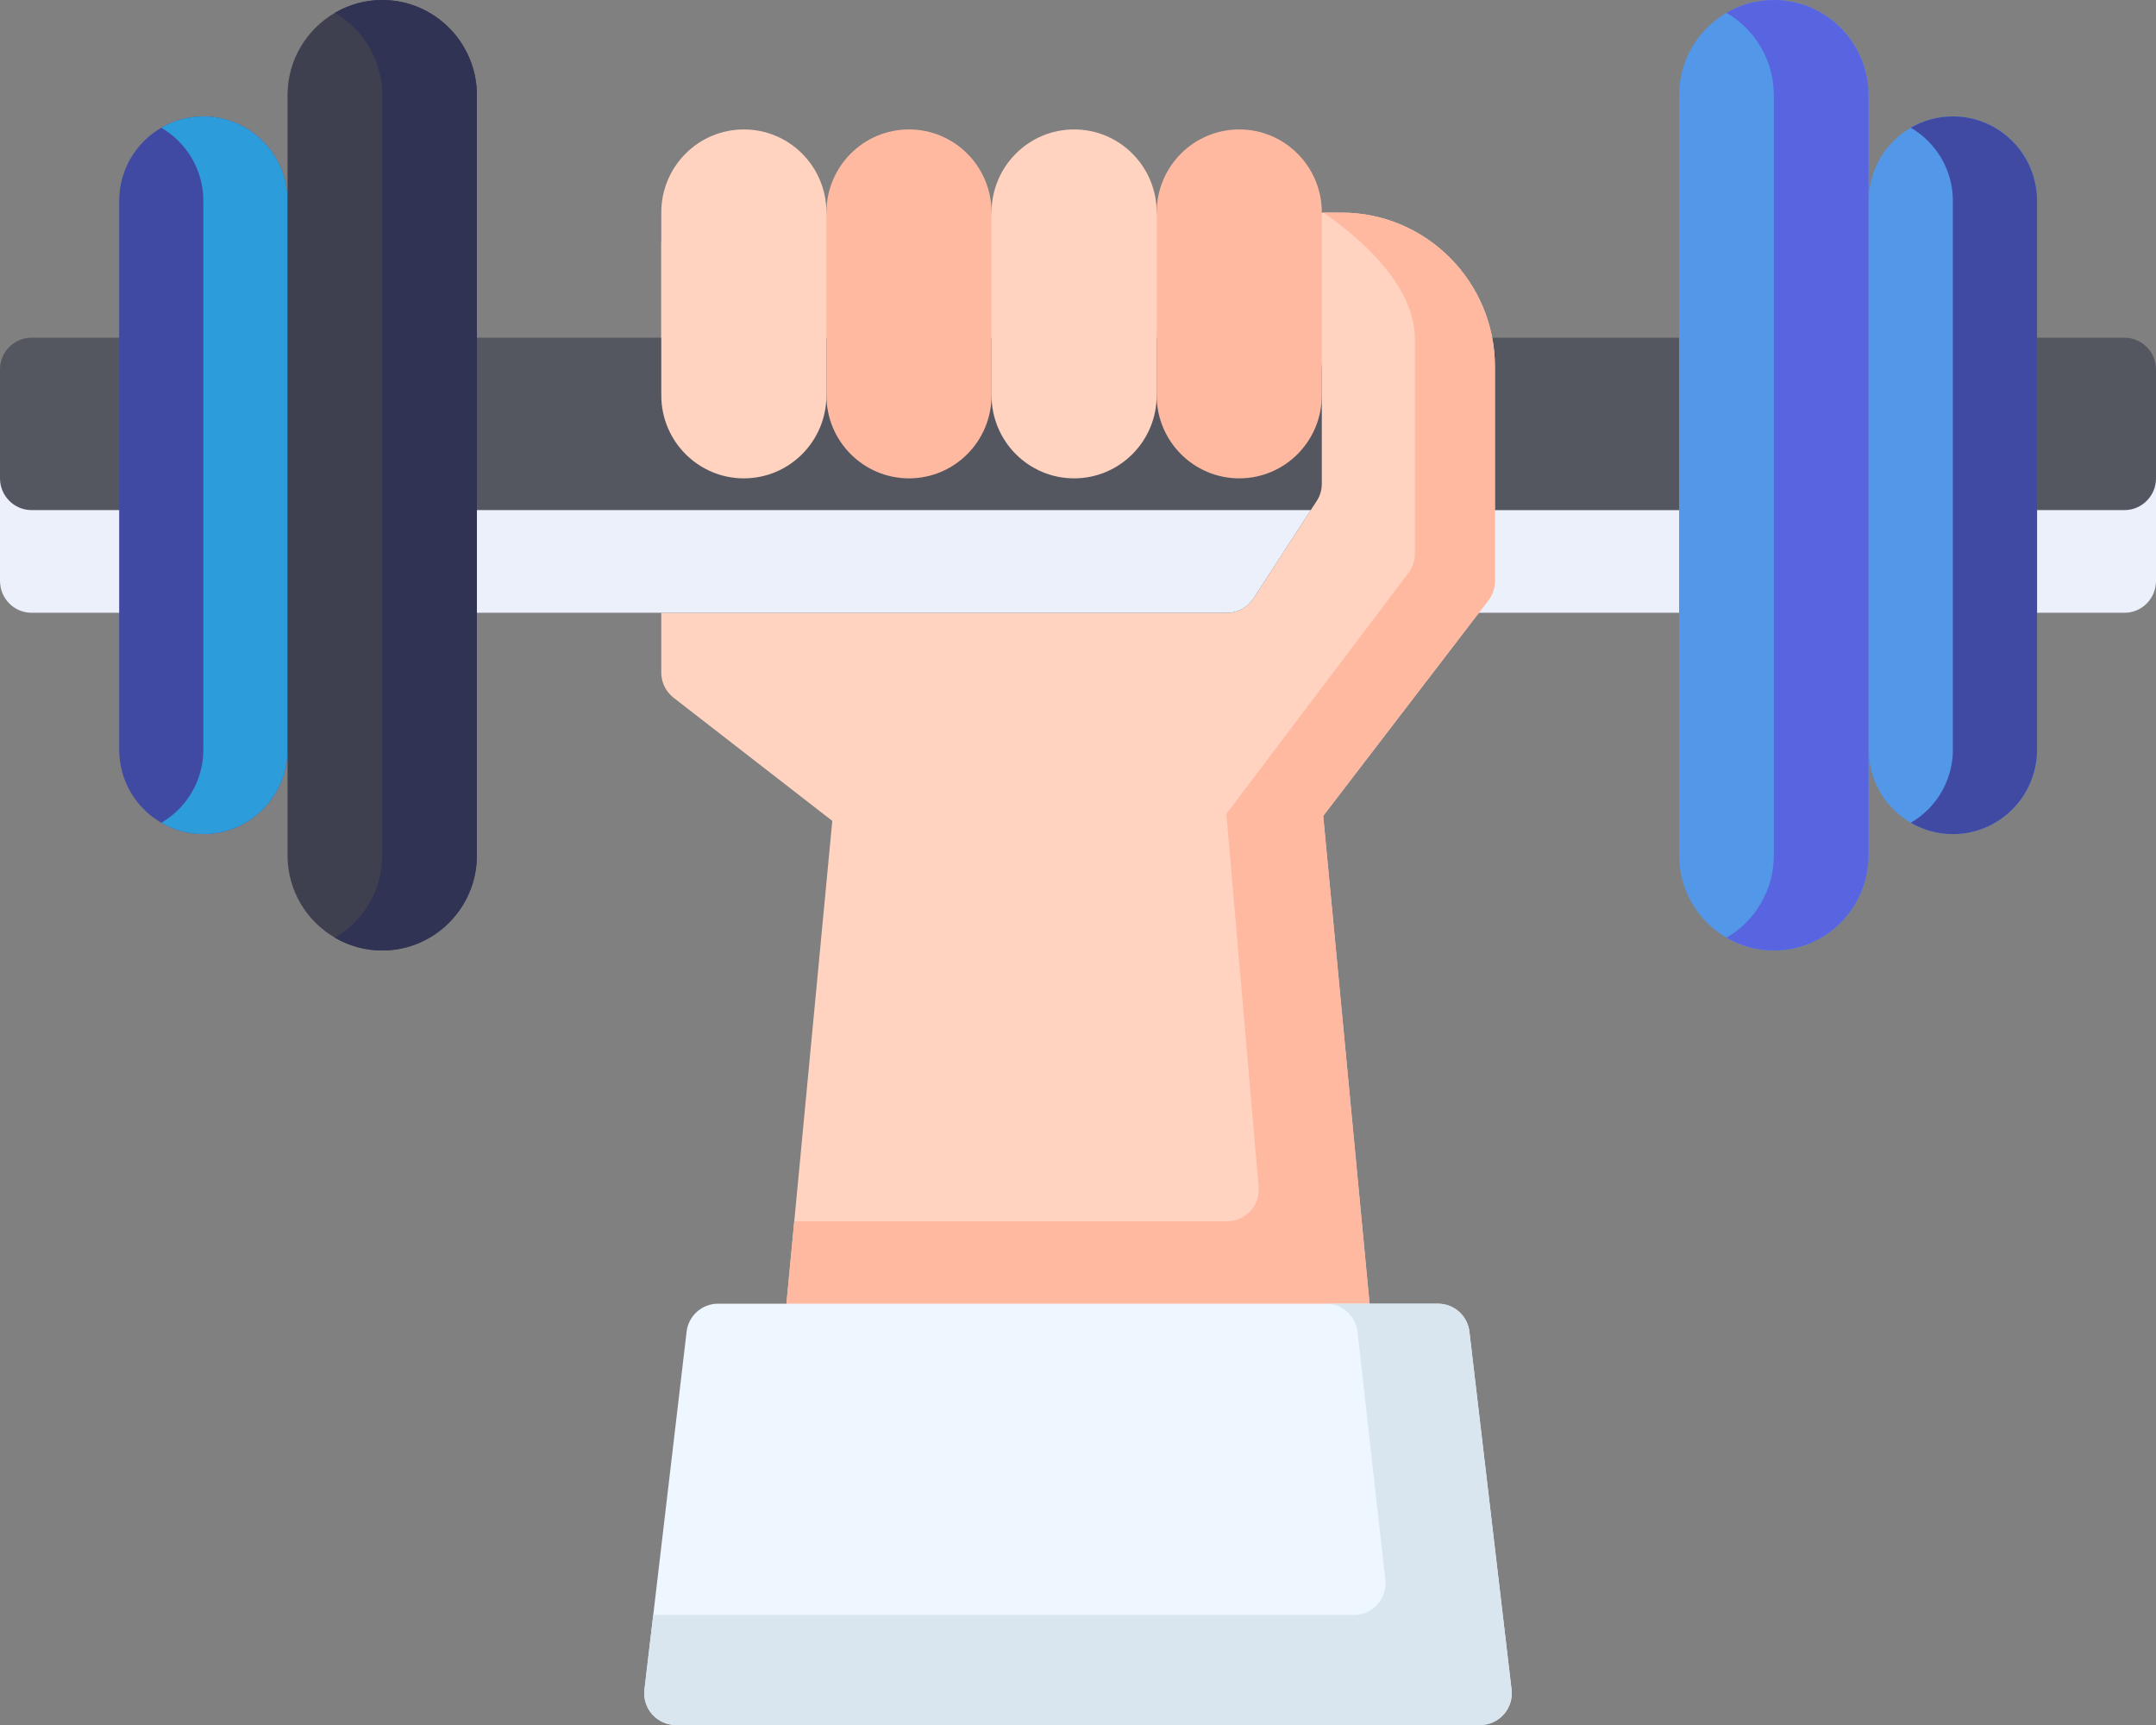 <svg width="140" height="112" viewBox="0 0 140 112" fill="none" xmlns="http://www.w3.org/2000/svg">
<rect x="0" y="0" width="140" height="112" fill="#808080" stroke="none"/>
<path d="M113.135 23.988V37.73C113.135 38.867 112.216 39.791 111.084 39.791H95.022C93.89 39.791 92.972 38.867 92.972 37.73V23.988C92.972 22.847 93.89 21.927 95.022 21.927H111.084C112.216 21.927 113.135 22.847 113.135 23.988Z" fill="#555760"/>
<path d="M9.79 21.925H2.051C0.918 21.925 0 22.848 0 23.986V37.728C0 38.867 0.918 39.789 2.051 39.789H9.79C10.922 39.789 11.84 38.867 11.84 37.728V23.986C11.84 22.848 10.922 21.925 9.79 21.925Z" fill="#555760"/>
<path d="M140 23.988V37.729C140 38.867 139.081 39.791 137.949 39.791H130.211C129.079 39.791 128.16 38.867 128.16 37.729V23.988C128.16 22.847 129.079 21.927 130.211 21.927H137.949C139.081 21.927 140 22.847 140 23.988Z" fill="#555760"/>
<path d="M140 31.059V37.729C140 38.867 139.081 39.791 137.949 39.791H130.211C129.079 39.791 128.16 38.867 128.16 37.729V31.059C128.16 32.197 129.079 33.12 130.211 33.12H137.949C139.081 33.12 140 32.197 140 31.059Z" fill="#EBF0FA"/>
<path d="M11.84 31.058V37.728C11.84 38.866 10.921 39.789 9.789 39.789H2.051C0.919 39.789 0 38.866 0 37.728V31.058C0 32.196 0.919 33.119 2.051 33.119H9.789C10.921 33.119 11.84 32.196 11.84 31.058Z" fill="#EBF0FA"/>
<path d="M113.135 33.121V37.73C113.135 38.868 112.216 39.791 111.084 39.791H95.022C93.89 39.791 92.972 38.868 92.972 37.73V33.121H113.135Z" fill="#EBF0FA"/>
<path d="M18.671 13.05V48.665C18.671 50.182 18.058 51.554 17.069 52.549C16.081 53.544 14.714 54.156 13.205 54.156C12.21 54.156 11.277 53.89 10.473 53.42C8.838 52.474 7.739 50.699 7.739 48.665V13.05C7.739 11.016 8.838 9.241 10.473 8.295C11.277 7.825 12.21 7.559 13.205 7.559C16.224 7.559 18.671 10.016 18.671 13.05Z" fill="#414AA3"/>
<path d="M18.671 13.05V48.665C18.671 50.182 18.058 51.554 17.069 52.548C16.081 53.543 14.714 54.156 13.205 54.156C12.21 54.156 11.277 53.89 10.473 53.42C10.889 53.181 11.269 52.886 11.605 52.548C12.592 51.554 13.205 50.182 13.205 48.665V13.05C13.205 11.016 12.106 9.243 10.473 8.295C11.277 7.825 12.21 7.558 13.205 7.558C16.224 7.558 18.671 10.015 18.671 13.05Z" fill="#2D9CDB"/>
<path d="M132.276 13.049V48.664C132.276 50.181 131.663 51.553 130.673 52.548C129.686 53.543 128.319 54.156 126.81 54.156C125.814 54.156 124.882 53.889 124.078 53.419C122.443 52.474 121.344 50.698 121.344 48.664V13.049C121.344 11.015 122.443 9.24 124.078 8.294C124.882 7.824 125.814 7.558 126.81 7.558C129.829 7.558 132.276 10.015 132.276 13.049Z" fill="#5297E8"/>
<path d="M132.276 13.049V48.664C132.276 50.181 131.663 51.553 130.673 52.548C129.686 53.543 128.319 54.156 126.81 54.156C125.814 54.156 124.882 53.889 124.078 53.419C124.494 53.18 124.874 52.886 125.21 52.548C126.197 51.553 126.81 50.181 126.81 48.664V13.049C126.81 11.015 125.711 9.242 124.078 8.294C124.882 7.824 125.814 7.558 126.81 7.558C129.829 7.558 132.276 10.015 132.276 13.049Z" fill="#414AA3"/>
<path d="M97.073 23.806V37.73C97.073 38.183 96.922 38.626 96.646 38.986L85.922 52.974L89.11 86.512C89.165 87.089 88.974 87.664 88.585 88.095C88.197 88.524 87.647 88.769 87.068 88.769H52.932C52.352 88.769 51.803 88.524 51.414 88.095C51.026 87.664 50.835 87.089 50.889 86.512L51.472 80.394L51.576 79.295L54.045 53.299L43.739 45.301C43.236 44.911 42.94 44.309 42.94 43.671V15.867C42.94 14.729 43.859 13.805 44.991 13.805H87.117C92.605 13.805 97.073 18.291 97.073 23.806Z" fill="#FFD3C0"/>
<path d="M97.073 23.806V37.73C97.073 38.183 96.922 38.626 96.646 38.986L85.922 52.974L89.11 86.512C89.165 87.089 88.974 87.664 88.585 88.095C88.197 88.524 87.647 88.769 87.068 88.769H52.932C52.352 88.769 51.802 88.524 51.414 88.095C51.026 87.664 50.834 87.089 50.889 86.512L51.471 80.394L51.575 79.295H79.685C80.264 79.295 80.814 79.05 81.202 78.622C81.591 78.19 81.782 77.616 81.727 77.039L79.633 52.845L91.451 37.207C91.727 36.847 91.877 36.405 91.877 35.949V22.028C91.877 18.623 88.536 15.611 85.941 13.805H87.117C92.605 13.805 97.073 18.291 97.073 23.806Z" fill="#FFB9A1"/>
<path d="M85.832 23.988V31.408C85.832 31.807 85.717 32.2 85.498 32.532L85.115 33.12L81.394 38.853C81.016 39.439 80.368 39.791 79.677 39.791H28.916C27.784 39.791 26.865 38.867 26.865 37.73V23.988C26.865 23.435 27.084 22.908 27.474 22.52C27.863 22.133 28.396 21.918 28.94 21.927H83.803C84.927 21.938 85.832 22.858 85.832 23.988Z" fill="#555760"/>
<path d="M26.865 33.12H85.115L81.394 38.853C81.016 39.439 80.368 39.791 79.677 39.791H28.916C27.784 39.791 26.865 38.867 26.865 37.729V33.12Z" fill="#EBF0FA"/>
<path d="M30.967 6.179V55.536C30.967 58.944 28.211 61.714 24.82 61.714C23.702 61.714 22.652 61.412 21.747 60.881C19.909 59.815 18.67 57.82 18.67 55.536V6.179C18.67 3.895 19.909 1.9 21.747 0.833C22.652 0.303 23.702 0 24.82 0C28.211 0 30.967 2.771 30.967 6.179Z" fill="#3F404F"/>
<path d="M30.967 6.179V55.536C30.967 58.944 28.211 61.714 24.82 61.714C23.702 61.714 22.652 61.412 21.747 60.881C23.581 59.815 24.82 57.817 24.82 55.536V6.179C24.82 3.898 23.581 1.9 21.747 0.833C22.652 0.303 23.702 0 24.82 0C28.211 0 30.967 2.771 30.967 6.179Z" fill="#303353"/>
<path d="M121.33 6.178V55.535C121.33 58.943 118.573 61.714 115.183 61.714C114.064 61.714 113.014 61.411 112.109 60.881C110.272 59.814 109.033 57.819 109.033 55.535V6.178C109.033 3.894 110.272 1.899 112.109 0.833C113.014 0.302 114.064 0 115.183 0C118.573 0 121.33 2.77 121.33 6.178Z" fill="#5297E8"/>
<path d="M121.33 6.178V55.535C121.33 58.943 118.574 61.714 115.183 61.714C114.065 61.714 113.015 61.411 112.11 60.881C113.945 59.814 115.183 57.816 115.183 55.535V6.178C115.183 3.897 113.945 1.899 112.11 0.833C113.015 0.302 114.065 0 115.183 0C118.574 0 121.33 2.77 121.33 6.178Z" fill="#5965E0"/>
<path d="M48.303 8.404C45.342 8.404 42.941 10.816 42.941 13.792V25.67C42.941 28.646 45.342 31.058 48.303 31.058C51.264 31.058 53.664 28.646 53.664 25.67V13.792C53.664 10.816 51.264 8.404 48.303 8.404Z" fill="#FFD3C0"/>
<path d="M59.025 8.404C56.064 8.404 53.664 10.816 53.664 13.792V25.67C53.664 28.646 56.064 31.058 59.025 31.058C61.986 31.058 64.386 28.646 64.386 25.67V13.792C64.386 10.816 61.986 8.404 59.025 8.404Z" fill="#FFB9A1"/>
<path d="M69.748 8.404C66.787 8.404 64.386 10.816 64.386 13.792V25.67C64.386 28.646 66.787 31.058 69.748 31.058C72.709 31.058 75.109 28.646 75.109 25.67V13.792C75.109 10.816 72.709 8.404 69.748 8.404Z" fill="#FFD3C0"/>
<path d="M80.471 8.404C77.51 8.404 75.109 10.816 75.109 13.792V25.67C75.109 28.646 77.51 31.058 80.471 31.058C83.432 31.058 85.832 28.646 85.832 25.67V13.792C85.832 10.816 83.431 8.404 80.471 8.404Z" fill="#FFB9A1"/>
<path d="M97.65 111.307C97.259 111.747 96.701 112 96.116 112H43.884C43.299 112 42.741 111.747 42.35 111.307C41.962 110.868 41.779 110.282 41.847 109.697L42.419 104.854L44.584 86.465C44.705 85.429 45.58 84.646 46.621 84.646H93.379C94.421 84.646 95.296 85.429 95.416 86.465L98.153 109.697C98.222 110.282 98.038 110.868 97.65 111.307Z" fill="#EEF6FF"/>
<path d="M97.65 111.307C97.259 111.747 96.701 112 96.116 112H43.884C43.299 112 42.741 111.747 42.35 111.307C41.962 110.868 41.779 110.282 41.847 109.697L42.419 104.854H87.921C88.507 104.854 89.064 104.602 89.453 104.162C89.844 103.722 90.024 103.137 89.956 102.551L88.148 86.465C88.025 85.429 87.15 84.646 86.111 84.646H93.379C94.421 84.646 95.296 85.429 95.416 86.465L98.153 109.697C98.222 110.282 98.038 110.868 97.65 111.307Z" fill="#DAE6EF"/>
</svg>
